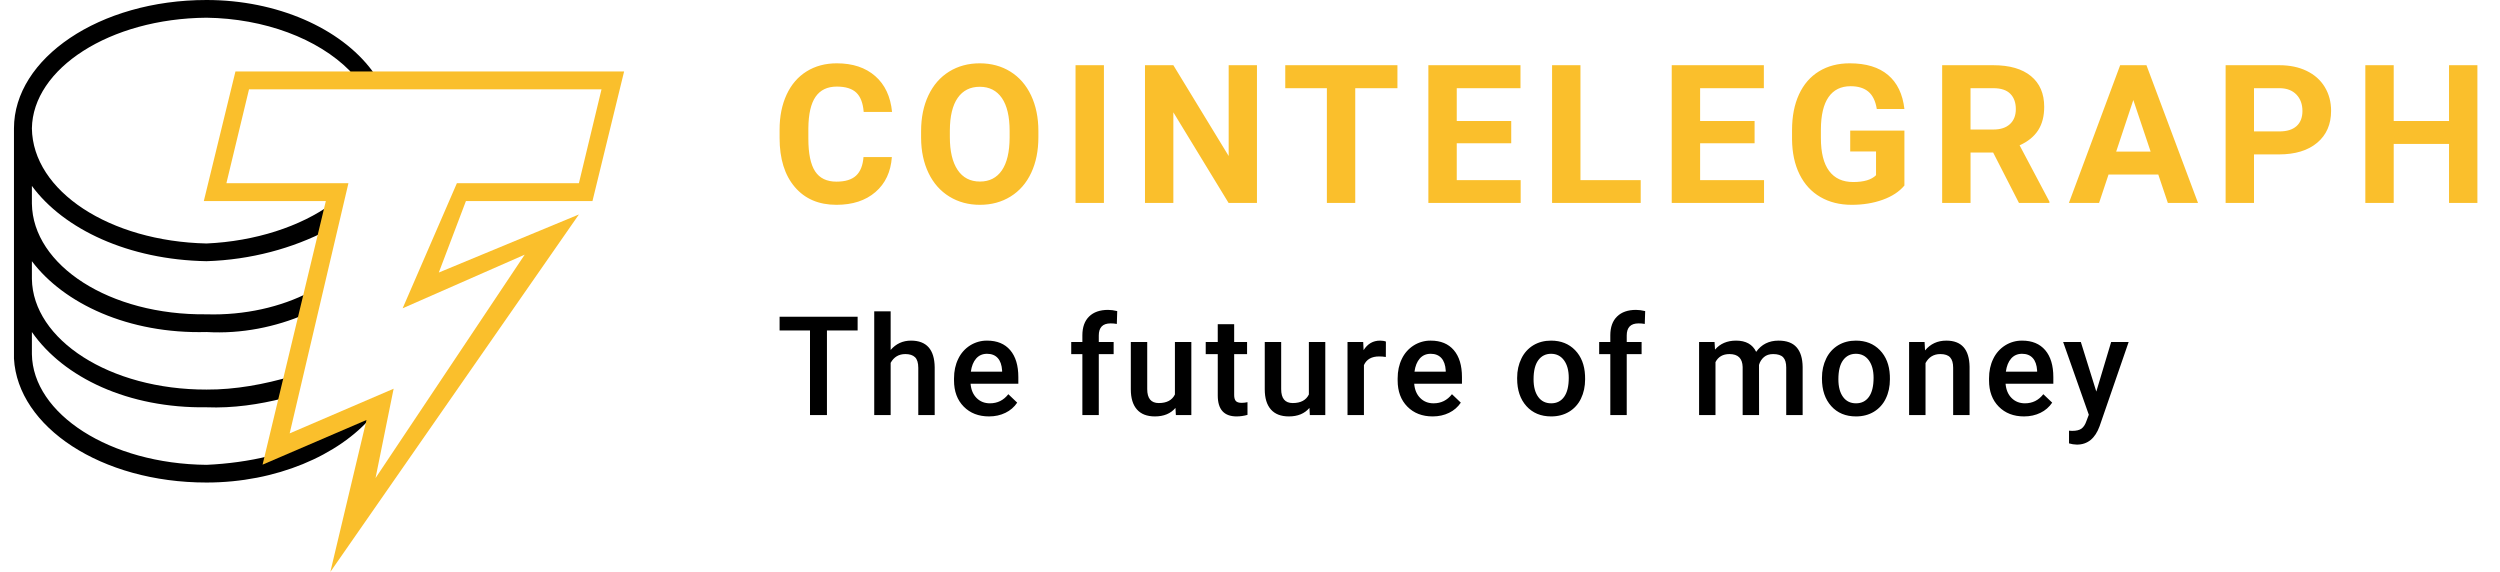 <svg width="153" height="35" viewBox="0 0 153 35" fill="none" xmlns="http://www.w3.org/2000/svg">
<g clip-path="url(#clip0_3353_4200)">
<path d="M22.78 25.468L16.477 28.177V27.906C15.261 28.213 13.915 28.391 12.64 28.448C6.712 28.391 2.007 25.324 1.952 21.674V20.319C3.899 23.118 7.862 24.993 12.64 24.926C14.256 24.993 15.909 24.741 17.299 24.384L17.847 23.029C16.199 23.515 14.4 23.853 12.64 23.842C6.712 23.853 2.007 20.786 1.952 17.069V15.985C3.899 18.572 7.854 20.448 12.64 20.32C14.793 20.448 16.898 20 18.669 19.236L18.943 17.881C17.213 18.783 14.972 19.307 12.64 19.236C6.712 19.307 2.007 16.24 1.952 12.463V11.379C3.899 14.027 7.862 15.902 12.64 15.985C15.355 15.902 17.929 15.192 20.039 14.088L20.314 12.462C18.398 13.866 15.602 14.77 12.64 14.901C6.712 14.77 2.007 11.702 1.952 7.857C2.007 4.199 6.712 1.132 12.64 1.084C16.174 1.132 19.456 2.357 21.41 4.335L21.6 4.648L22.982 4.654L22.78 4.335C20.837 1.723 16.949 0 12.64 0C6.081 0 0.855 3.574 0.855 7.857V21.945C1.086 26.126 6.192 29.531 12.64 29.531C16.898 29.531 20.726 27.875 22.78 25.468Z" fill="black"/>
<path d="M20.217 35L22.43 25.703L16.069 28.437L19.941 12.304H12.473L14.409 4.375H38.195L36.259 12.304H28.515L26.855 16.679L35.429 13.125L20.217 35ZM24.09 23.788L22.983 29.257L32.111 15.586L24.642 18.867L27.962 11.211H35.429L36.812 5.469H15.239L13.856 11.211H21.324L17.728 26.523L24.09 23.789V23.788ZM54.582 9.612C54.517 10.518 54.182 11.232 53.578 11.753C52.974 12.274 52.178 12.535 51.19 12.535C50.11 12.535 49.259 12.171 48.641 11.444C48.021 10.716 47.711 9.718 47.711 8.448V7.933C47.711 7.123 47.854 6.409 48.14 5.791C48.426 5.174 48.834 4.7 49.364 4.37C49.894 4.04 50.511 3.875 51.214 3.875C52.186 3.875 52.969 4.136 53.564 4.657C54.158 5.177 54.501 5.909 54.594 6.851H52.858C52.815 6.306 52.663 5.912 52.403 5.667C52.142 5.422 51.746 5.299 51.214 5.299C50.635 5.299 50.202 5.506 49.914 5.921C49.626 6.336 49.479 6.98 49.471 7.852V8.489C49.471 9.399 49.609 10.065 49.885 10.486C50.161 10.906 50.596 11.117 51.191 11.117C51.727 11.117 52.127 10.994 52.391 10.749C52.656 10.504 52.807 10.125 52.846 9.612H54.582ZM63.549 8.396C63.549 9.226 63.402 9.953 63.109 10.578C62.816 11.204 62.396 11.686 61.85 12.025C61.304 12.365 60.678 12.535 59.972 12.535C59.273 12.535 58.65 12.367 58.102 12.031C57.554 11.695 57.129 11.216 56.828 10.593C56.528 9.97 56.375 9.253 56.371 8.442V8.025C56.371 7.195 56.521 6.466 56.82 5.835C57.119 5.204 57.541 4.72 58.088 4.381C58.634 4.044 59.258 3.875 59.96 3.875C60.663 3.875 61.287 4.044 61.833 4.381C62.379 4.72 62.801 5.204 63.1 5.834C63.399 6.466 63.549 7.194 63.549 8.02V8.396ZM61.789 8.014C61.789 7.13 61.631 6.459 61.315 5.999C60.998 5.54 60.547 5.311 59.96 5.311C59.377 5.311 58.928 5.537 58.611 5.991C58.295 6.444 58.135 7.109 58.131 7.985V8.396C58.131 9.257 58.289 9.924 58.605 10.399C58.922 10.873 59.377 11.111 59.972 11.111C60.554 11.111 61.002 10.882 61.315 10.425C61.627 9.968 61.785 9.301 61.789 8.425V8.014ZM67.56 12.419H65.823V3.991H67.56V12.419ZM76.926 12.419H75.189L71.809 6.874V12.419H70.073V3.991H71.809L75.195 9.548V3.991H76.926V12.419ZM85.523 5.397H82.941V12.419H81.205V5.397H78.658V3.991H85.523V5.397ZM92.487 8.767H89.153V11.024H93.065V12.419H87.416V3.991H93.054V5.397H89.153V7.406H92.487V8.767ZM96.724 11.024H100.411V12.419H94.987V3.991H96.724V11.025V11.024ZM107.381 8.766H104.047V11.024H107.959V12.419H102.31V3.991H107.948V5.397H104.047V7.406H107.381V8.767V8.766ZM116.55 11.354C116.237 11.728 115.795 12.019 115.224 12.225C114.653 12.431 114.021 12.535 113.326 12.535C112.596 12.535 111.957 12.376 111.407 12.057C110.857 11.739 110.433 11.277 110.133 10.671C109.834 10.065 109.681 9.353 109.673 8.535V7.962C109.673 7.12 109.815 6.392 110.099 5.777C110.382 5.162 110.792 4.69 111.326 4.364C111.86 4.038 112.486 3.875 113.204 3.875C114.204 3.875 114.985 4.113 115.549 4.59C116.112 5.067 116.446 5.76 116.55 6.671H114.86C114.783 6.188 114.612 5.836 114.347 5.611C114.083 5.388 113.719 5.276 113.256 5.276C112.666 5.276 112.216 5.498 111.907 5.942C111.599 6.385 111.442 7.045 111.439 7.921V8.459C111.439 9.343 111.607 10.011 111.942 10.462C112.278 10.914 112.77 11.14 113.418 11.14C114.07 11.14 114.536 11.001 114.813 10.723V9.27H113.233V7.991H116.55V11.354ZM121.98 9.334H120.597V12.419H118.86V3.991H121.992C122.987 3.991 123.755 4.213 124.295 4.657C124.836 5.101 125.105 5.727 125.105 6.538C125.105 7.113 124.981 7.592 124.732 7.976C124.483 8.36 124.106 8.666 123.6 8.894L125.424 12.338V12.419H123.56L121.98 9.334ZM120.597 7.927H121.997C122.433 7.927 122.771 7.816 123.01 7.594C123.249 7.372 123.369 7.067 123.369 6.677C123.369 6.279 123.256 5.967 123.03 5.739C122.805 5.512 122.458 5.397 121.992 5.397H120.596V7.927H120.597ZM132.087 10.682H129.042L128.463 12.419H126.617L129.754 3.991H131.363L134.518 12.419H132.672L132.087 10.682V10.682ZM129.511 9.276H131.618L130.559 6.121L129.511 9.276ZM137.945 9.45V12.419H136.208V3.991H139.496C140.129 3.991 140.686 4.106 141.166 4.338C141.647 4.57 142.016 4.898 142.275 5.325C142.533 5.751 142.663 6.237 142.663 6.781C142.663 7.607 142.38 8.258 141.815 8.734C141.249 9.211 140.467 9.45 139.467 9.45H137.945ZM137.945 8.043H139.496C139.956 8.043 140.306 7.935 140.547 7.719C140.788 7.503 140.909 7.194 140.909 6.793C140.909 6.38 140.787 6.046 140.544 5.791C140.301 5.537 139.965 5.405 139.537 5.397H137.945V8.043ZM151.617 12.419H149.881V8.807H146.495V12.419H144.758V3.991H146.495V7.406H149.881V3.991H151.617V12.419Z" fill="#FABF2C"/>
<path d="M52.487 20.226H50.609V25.403H49.572V20.226H47.711V19.383H52.487V20.226ZM54.508 21.417C54.836 21.037 55.251 20.846 55.752 20.846C56.706 20.846 57.19 21.391 57.203 22.48V25.403H56.199V22.517C56.199 22.208 56.132 21.989 55.999 21.861C55.865 21.733 55.668 21.669 55.409 21.669C55.007 21.669 54.706 21.848 54.508 22.206V25.403H53.503V19.052H54.508V21.417ZM60.528 25.485C59.891 25.485 59.375 25.285 58.979 24.884C58.584 24.483 58.386 23.948 58.386 23.282V23.157C58.386 22.711 58.472 22.312 58.645 21.961C58.804 21.624 59.055 21.339 59.37 21.14C59.682 20.944 60.044 20.842 60.412 20.846C61.021 20.846 61.492 21.041 61.824 21.429C62.156 21.818 62.322 22.368 62.322 23.079V23.484H59.399C59.429 23.854 59.553 24.145 59.769 24.36C59.985 24.576 60.257 24.683 60.585 24.683C61.046 24.683 61.421 24.497 61.71 24.125L62.252 24.642C62.073 24.91 61.825 25.124 61.534 25.264C61.235 25.411 60.9 25.485 60.528 25.485ZM60.408 21.652C60.132 21.652 59.91 21.749 59.74 21.942C59.571 22.135 59.462 22.403 59.416 22.748H61.329V22.674C61.308 22.337 61.218 22.083 61.061 21.911C60.904 21.739 60.686 21.652 60.408 21.652V21.652ZM66.241 25.403V21.673H65.559V20.929H66.241V20.52C66.241 20.023 66.379 19.64 66.654 19.37C66.93 19.1 67.316 18.965 67.812 18.965C67.989 18.965 68.176 18.99 68.374 19.039L68.35 19.825C68.223 19.802 68.094 19.79 67.965 19.792C67.485 19.792 67.246 20.039 67.246 20.532V20.929H68.155V21.673H67.246V25.403H66.241ZM71.938 24.965C71.644 25.312 71.224 25.485 70.681 25.485C70.196 25.485 69.829 25.343 69.58 25.059C69.33 24.775 69.206 24.365 69.206 23.827V20.929H70.21V23.815C70.21 24.383 70.446 24.667 70.917 24.667C71.405 24.667 71.734 24.492 71.905 24.142V20.929H72.91V25.403H71.963L71.938 24.965ZM75.531 19.841V20.929H76.321V21.673H75.531V24.17C75.531 24.341 75.565 24.465 75.632 24.541C75.7 24.616 75.82 24.654 75.994 24.654C76.11 24.654 76.227 24.64 76.346 24.613V25.39C76.13 25.452 75.908 25.483 75.684 25.485C74.912 25.485 74.527 25.059 74.527 24.207V21.673H73.79V20.929H74.526V19.842H75.531V19.841ZM80.137 24.965C79.841 25.312 79.423 25.485 78.88 25.485C78.394 25.485 78.027 25.343 77.778 25.059C77.528 24.775 77.403 24.365 77.403 23.827V20.929H78.408V23.815C78.408 24.383 78.644 24.667 79.115 24.667C79.603 24.667 79.932 24.492 80.103 24.142V20.929H81.108V25.403H80.162L80.137 24.965ZM84.813 21.847C84.677 21.825 84.54 21.814 84.403 21.814C83.943 21.814 83.633 21.99 83.473 22.343V25.403H82.468V20.929H83.428L83.452 21.429C83.695 21.041 84.031 20.846 84.461 20.846C84.604 20.846 84.723 20.866 84.817 20.904L84.813 21.847ZM87.678 25.485C87.041 25.485 86.525 25.285 86.129 24.884C85.734 24.483 85.536 23.948 85.536 23.282V23.157C85.536 22.711 85.622 22.312 85.794 21.961C85.954 21.624 86.205 21.339 86.52 21.14C86.832 20.944 87.194 20.842 87.562 20.846C88.171 20.846 88.642 21.041 88.974 21.429C89.306 21.818 89.472 22.368 89.472 23.079V23.484H86.549C86.579 23.854 86.703 24.145 86.919 24.36C87.135 24.576 87.407 24.683 87.735 24.683C88.196 24.683 88.571 24.497 88.86 24.125L89.402 24.642C89.223 24.91 88.975 25.124 88.684 25.264C88.385 25.411 88.05 25.485 87.678 25.485ZM87.558 21.652C87.282 21.652 87.059 21.749 86.89 21.942C86.721 22.135 86.612 22.403 86.566 22.748H88.479V22.674C88.458 22.337 88.368 22.083 88.211 21.911C88.053 21.739 87.836 21.652 87.558 21.652V21.652ZM92.849 23.124C92.849 22.686 92.936 22.291 93.11 21.94C93.269 21.604 93.524 21.322 93.841 21.129C94.156 20.941 94.517 20.846 94.925 20.846C95.528 20.846 96.018 21.041 96.395 21.429C96.771 21.818 96.975 22.333 97.004 22.976L97.009 23.211C97.009 23.652 96.924 24.047 96.755 24.394C96.597 24.728 96.344 25.009 96.027 25.2C95.711 25.39 95.347 25.485 94.933 25.485C94.302 25.485 93.797 25.275 93.418 24.855C93.039 24.434 92.849 23.874 92.849 23.174V23.124ZM93.854 23.211C93.854 23.672 93.949 24.032 94.14 24.292C94.329 24.553 94.594 24.683 94.933 24.683C95.272 24.683 95.536 24.551 95.725 24.286C95.914 24.022 96.008 23.634 96.008 23.124C96.008 22.673 95.911 22.314 95.717 22.049C95.522 21.785 95.258 21.652 94.925 21.652C94.597 21.652 94.337 21.782 94.144 22.043C93.951 22.304 93.854 22.693 93.854 23.212V23.211ZM98.551 25.403V21.673H97.869V20.929H98.551V20.52C98.551 20.023 98.689 19.64 98.965 19.37C99.24 19.1 99.626 18.965 100.122 18.965C100.299 18.965 100.486 18.99 100.685 19.039L100.66 19.825C100.533 19.802 100.405 19.79 100.276 19.792C99.796 19.792 99.556 20.039 99.556 20.532V20.929H100.466V21.673H99.556V25.403H98.551ZM104.93 20.929L104.959 21.396C105.274 21.029 105.704 20.846 106.249 20.846C106.847 20.846 107.257 21.075 107.477 21.533C107.803 21.075 108.26 20.846 108.85 20.846C109.343 20.846 109.711 20.982 109.952 21.256C110.193 21.528 110.316 21.931 110.322 22.463V25.403H109.317V22.492C109.317 22.208 109.255 22 109.131 21.868C109.007 21.735 108.802 21.669 108.516 21.669C108.286 21.669 108.099 21.73 107.955 21.853C107.808 21.979 107.702 22.147 107.651 22.334L107.655 25.403H106.65V22.459C106.636 21.933 106.368 21.669 105.844 21.669C105.442 21.669 105.156 21.833 104.988 22.161V25.403H103.984V20.929H104.93ZM111.504 23.125C111.504 22.686 111.591 22.291 111.764 21.94C111.924 21.604 112.178 21.322 112.497 21.129C112.81 20.941 113.172 20.846 113.58 20.846C114.183 20.846 114.673 21.041 115.049 21.429C115.426 21.818 115.629 22.333 115.659 22.976L115.663 23.211C115.663 23.652 115.579 24.047 115.409 24.394C115.251 24.728 114.998 25.009 114.681 25.2C114.366 25.39 114.002 25.485 113.588 25.485C112.957 25.485 112.451 25.275 112.073 24.855C111.694 24.434 111.504 23.874 111.504 23.174V23.124V23.125ZM112.509 23.211C112.509 23.672 112.604 24.032 112.794 24.292C112.984 24.553 113.249 24.683 113.588 24.683C113.926 24.683 114.191 24.551 114.38 24.286C114.568 24.022 114.663 23.634 114.663 23.124C114.663 22.673 114.565 22.314 114.371 22.049C114.177 21.785 113.913 21.652 113.58 21.652C113.252 21.652 112.991 21.782 112.798 22.043C112.605 22.304 112.509 22.693 112.509 23.212V23.211ZM117.784 20.929L117.813 21.446C118.144 21.046 118.578 20.846 119.115 20.846C120.047 20.846 120.521 21.38 120.538 22.446V25.403H119.533V22.504C119.533 22.22 119.472 22.01 119.349 21.874C119.227 21.737 119.026 21.669 118.747 21.669C118.343 21.669 118.041 21.852 117.842 22.219V25.403H116.837V20.929H117.784ZM123.87 25.485C123.234 25.485 122.717 25.285 122.322 24.884C121.926 24.483 121.729 23.948 121.729 23.282V23.157C121.729 22.711 121.814 22.312 121.987 21.961C122.146 21.624 122.398 21.339 122.713 21.14C123.024 20.944 123.386 20.842 123.754 20.846C124.364 20.846 124.834 21.041 125.167 21.429C125.498 21.818 125.664 22.368 125.664 23.079V23.484H122.741C122.772 23.854 122.895 24.145 123.111 24.36C123.328 24.576 123.6 24.683 123.928 24.683C124.388 24.683 124.763 24.497 125.052 24.125L125.594 24.642C125.415 24.909 125.167 25.124 124.877 25.264C124.578 25.411 124.242 25.485 123.87 25.485ZM123.75 21.652C123.475 21.652 123.252 21.749 123.082 21.942C122.913 22.135 122.805 22.403 122.758 22.748H124.672V22.674C124.65 22.337 124.561 22.083 124.403 21.911C124.246 21.739 124.028 21.652 123.75 21.652V21.652ZM128.294 23.964L129.203 20.929H130.274L128.496 26.081C128.223 26.833 127.76 27.21 127.107 27.21C126.943 27.207 126.781 27.182 126.624 27.135V26.358L126.814 26.37C127.067 26.37 127.258 26.324 127.386 26.232C127.514 26.139 127.616 25.984 127.69 25.767L127.835 25.382L126.264 20.929H127.347L128.294 23.964Z" fill="black"/>
</g>
<defs>
<clipPath id="clip0_3353_4200">
<rect width="151.29" height="35" fill="white" transform="translate(0.855)"/>
</clipPath>
</defs>
</svg>
